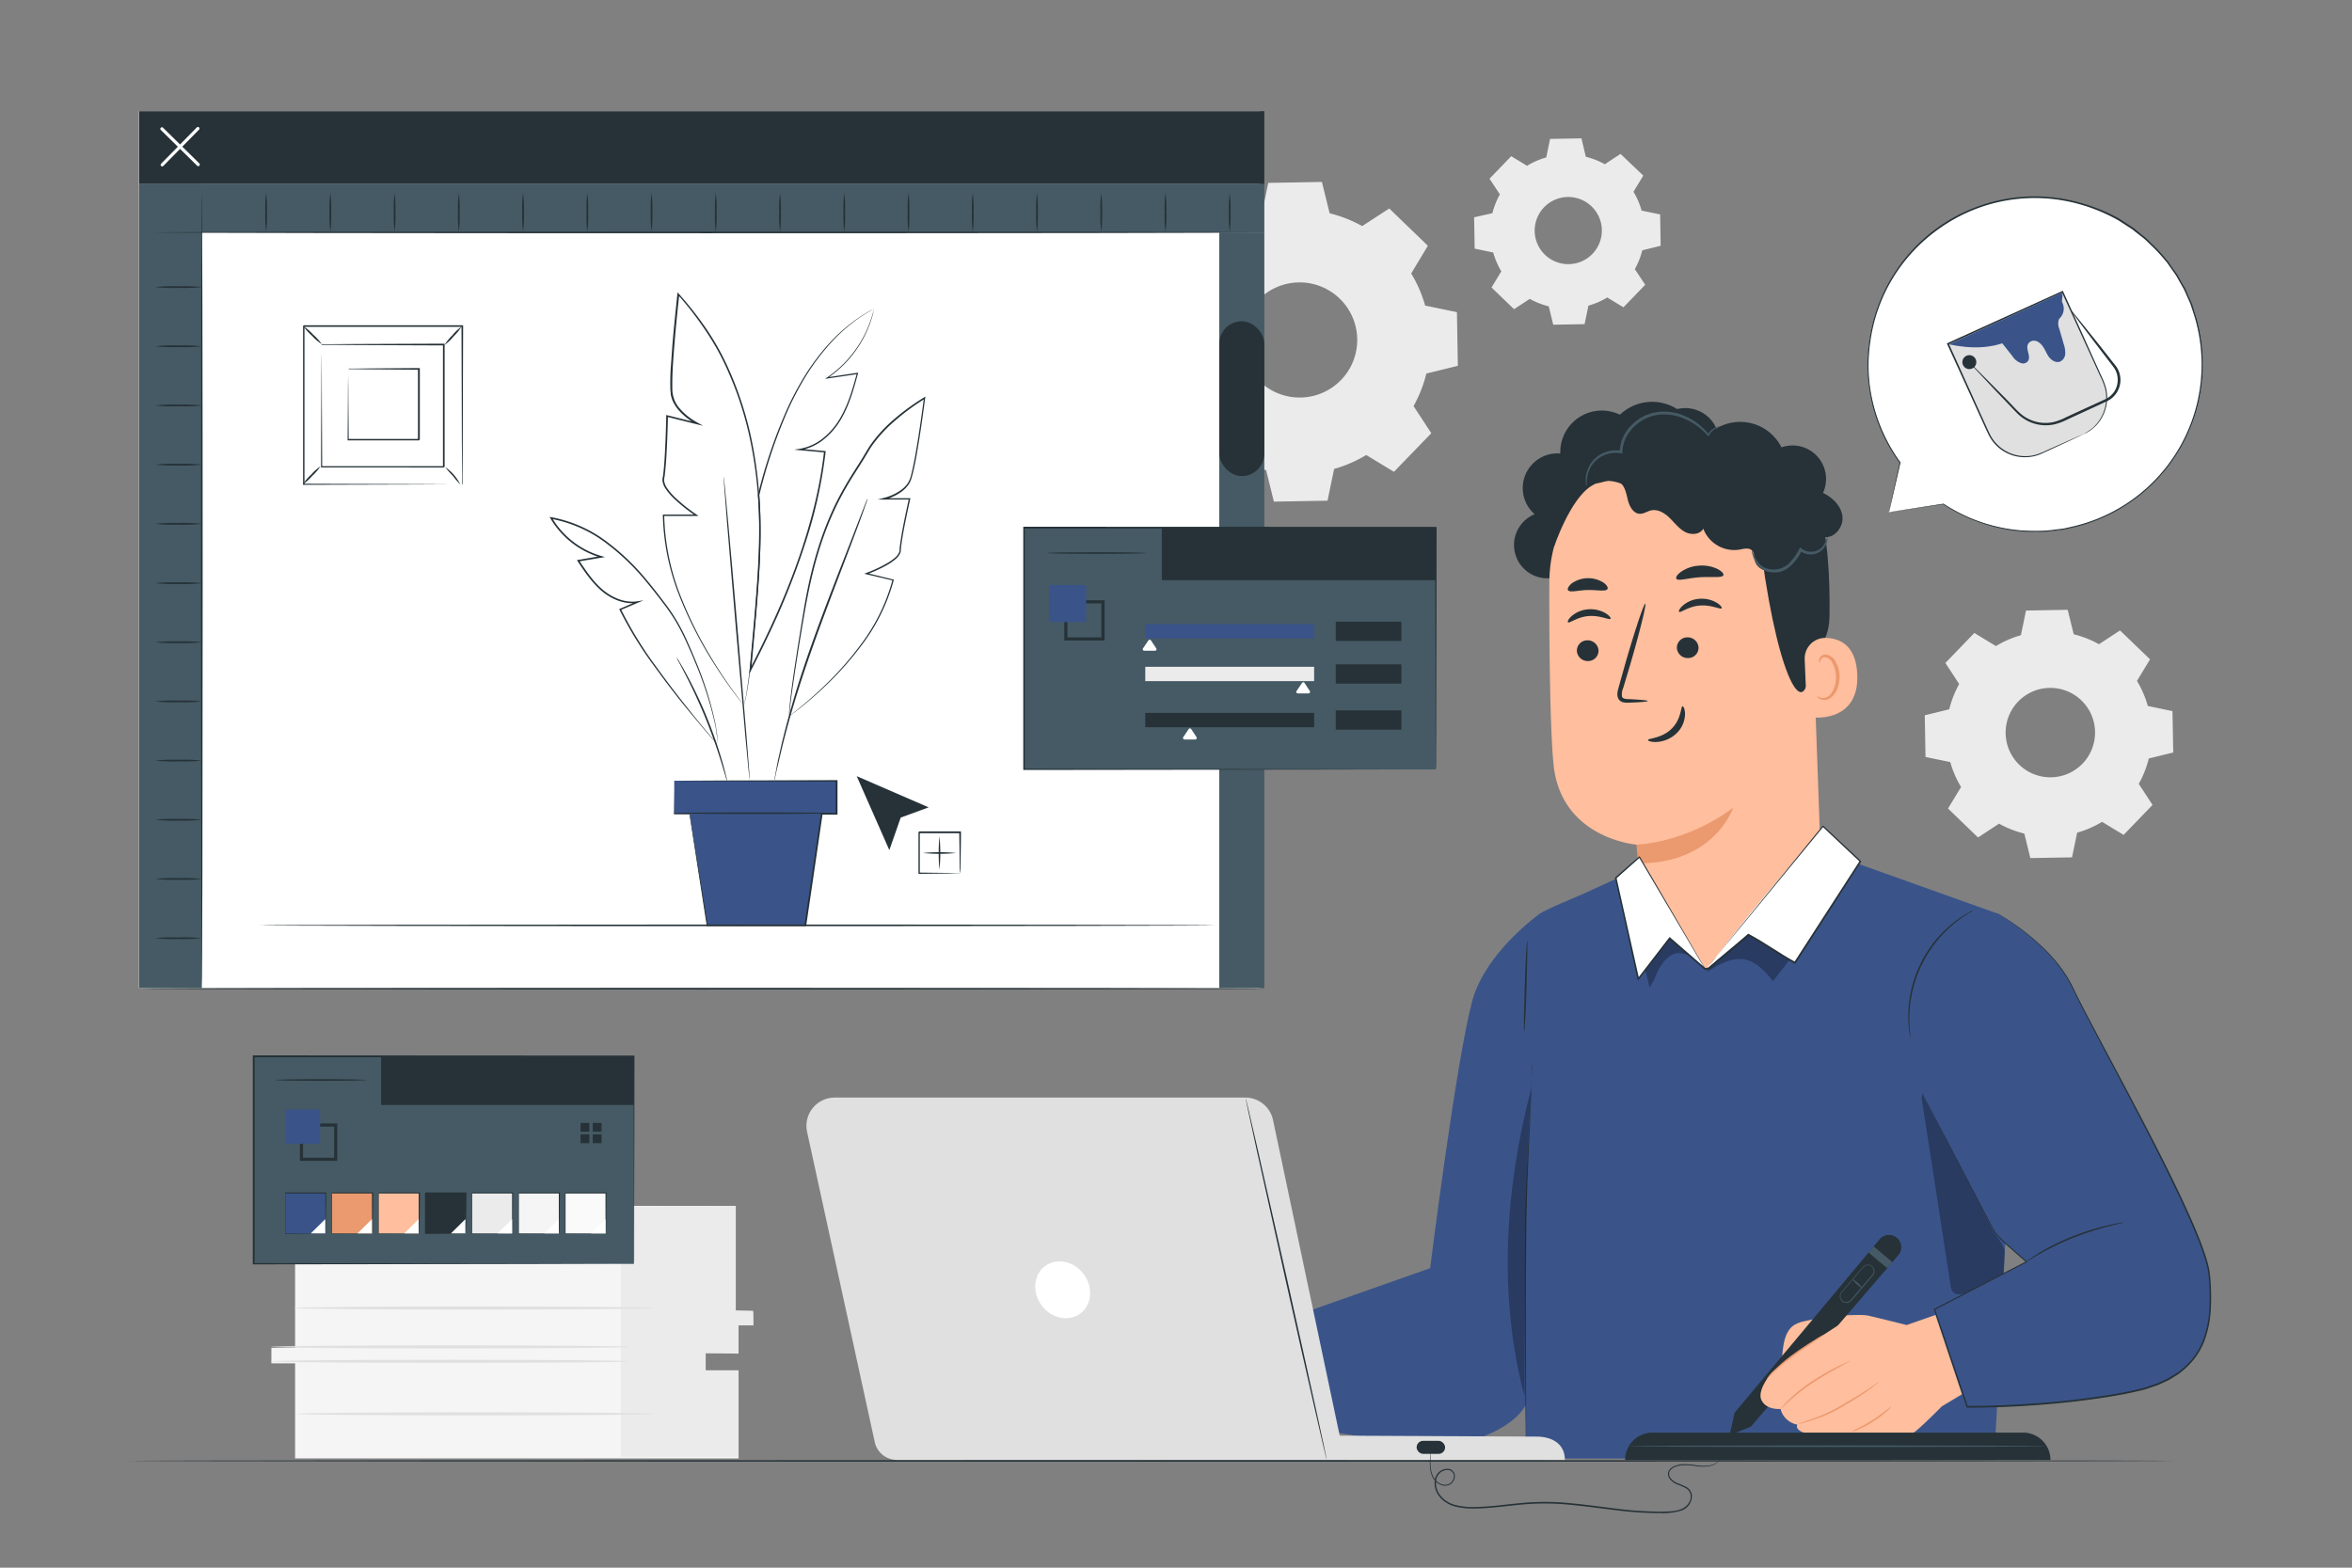 <svg xmlns="http://www.w3.org/2000/svg" viewBox="0 0 750 500"><rect x="0" y="0" width="750" height="500" fill="#808080" stroke="none"/><g id="freepik--background-complete--inject-14"><path d="M94.1,384.6v45.3H86.54v4.92H94.1v30.33H235.51v-27.6H225v-6h10.48v-9h4.65v-4.1h-5.53V384.6Z" style="fill:#f5f5f5"></path><polygon points="197.96 384.73 197.96 464.64 235.51 464.64 235.51 437.05 225.03 437.05 225.03 431.54 235.51 431.73 235.51 422.71 240.25 422.72 240.16 418.06 234.63 417.93 234.63 384.6 197.96 384.73" style="fill:#ebebeb"></polygon><path d="M200.63,434.17c0,.28-25.59.5-57.14.5s-57.15-.22-57.15-.5,25.58-.5,57.15-.5S200.63,433.89,200.63,434.17Z" style="fill:#e0e0e0"></path><path d="M200.63,429.57c0,.28-25.59.5-57.14.5s-57.15-.22-57.15-.5,25.58-.5,57.15-.5S200.63,429.29,200.63,429.57Z" style="fill:#e0e0e0"></path><path d="M208,417.18c0,.28-25.59.51-57.14.51s-57.15-.23-57.15-.51,25.58-.5,57.15-.5S208,416.91,208,417.18Z" style="fill:#e0e0e0"></path><path d="M208.68,450.94c0,.27-25.59.5-57.15.5s-57.14-.23-57.14-.5,25.58-.51,57.14-.51S208.68,450.66,208.68,450.94Z" style="fill:#e0e0e0"></path><path d="M392.08,72.91a41.89,41.89,0,0,1,10.23-4.45l2.11-10.13,17.11-.3,2.46,10a41.67,41.67,0,0,1,10.38,4.08L443,66.49l12.31,11.89L450,87.22a41.79,41.79,0,0,1,4.45,10.24l10.13,2.1.3,17.11-10.05,2.47a41.82,41.82,0,0,1-4.08,10.38l5.66,8.65L444.5,150.48l-8.84-5.36a42.14,42.14,0,0,1-10.24,4.44l-2.1,10.13-17.11.3-2.47-10.05a41.82,41.82,0,0,1-10.38-4.08l-8.65,5.67L372.4,139.64l5.36-8.84a41.85,41.85,0,0,1-4.44-10.23l-10.13-2.11-.3-17.11,10.05-2.46A41.67,41.67,0,0,1,377,88.51l-5.67-8.65,11.89-12.31,8.84,5.36ZM401.2,95.7a18.36,18.36,0,1,0,26-.46A18.36,18.36,0,0,0,401.2,95.7Z" style="fill:#ebebeb"></path><path d="M487.06,52.81a24.64,24.64,0,0,1,6-2.6l1.23-5.91,10-.17L505.68,50a24.88,24.88,0,0,1,6.06,2.38l5-3.3L524,56l-3.12,5.16a24.61,24.61,0,0,1,2.59,6l5.91,1.23.17,10-5.86,1.44a24.26,24.26,0,0,1-2.38,6l3.31,5-6.94,7.18-5.16-3.13a24.31,24.31,0,0,1-6,2.6l-1.23,5.9-10,.18-1.43-5.86a24.72,24.72,0,0,1-6.06-2.38l-5,3.3-7.19-6.93,3.13-5.16a24.22,24.22,0,0,1-2.59-6l-5.91-1.23-.18-10L475.89,68a24.29,24.29,0,0,1,2.39-6l-3.31-5,6.93-7.18,5.16,3.13Zm5.32,13.29a10.71,10.71,0,1,0,15.15-.26A10.71,10.71,0,0,0,492.38,66.1Z" style="fill:#ebebeb"></path><path d="M636.47,206.05a32.72,32.72,0,0,1,7.95-3.46l1.63-7.86,13.29-.24,1.92,7.81a32.41,32.41,0,0,1,8.06,3.17l6.71-4.4,9.57,9.23-4.17,6.86a32.89,32.89,0,0,1,3.46,8l7.86,1.64L693,240l-7.8,1.91A32.11,32.11,0,0,1,682,250l4.4,6.72-9.23,9.56-6.87-4.16a32.24,32.24,0,0,1-7.94,3.45l-1.64,7.87-13.29.23-1.91-7.8a32.89,32.89,0,0,1-8.06-3.17l-6.72,4.4-9.56-9.23,4.16-6.87a32.31,32.31,0,0,1-3.45-7.95L614,241.43l-.23-13.29,7.8-1.92a33.21,33.21,0,0,1,3.17-8.06l-4.4-6.71,9.23-9.57,6.87,4.17Zm7.08,17.7a14.26,14.26,0,1,0,20.17-.35A14.26,14.26,0,0,0,643.55,223.75Z" style="fill:#ebebeb"></path></g><g id="freepik--Table--inject-14"><path d="M693,465.93c0,.14-146,.26-326,.26s-326-.12-326-.26,146-.26,326-.26S693,465.78,693,465.93Z" style="fill:#263238"></path></g><g id="freepik--Artboard--inject-14"><rect x="44.33" y="35.46" width="357.42" height="279.68" style="fill:#fff"></rect><rect x="44.4" y="35.46" width="358.76" height="23.26" style="fill:#263238"></rect><rect x="44.4" y="58.72" width="19.96" height="256.42" style="fill:#455a64"></rect><rect x="44.4" y="58.72" width="358.76" height="15.41" style="fill:#455a64"></rect><path d="M51.72,53.07a.49.49,0,0,1-.35-.14.5.5,0,0,1,0-.71L62.76,40.64a.49.49,0,0,1,.7,0,.5.5,0,0,1,0,.71L52.08,52.92A.51.51,0,0,1,51.72,53.07Z" style="fill:#fff"></path><path d="M63.21,53a.47.47,0,0,1-.35-.15L51.28,41.45a.5.5,0,0,1,.7-.72L63.56,52.12a.5.5,0,0,1,0,.71A.47.47,0,0,1,63.21,53Z" style="fill:#fff"></path><path d="M401.29,74.13c0,.14-78.77.26-175.92.26s-175.94-.12-175.94-.26,78.76-.26,175.94-.26S401.29,74,401.29,74.13Z" style="fill:#263238"></path><path d="M64.36,314.23c-.14,0-.26-56.57-.26-126.34s.12-126.34.26-126.34.26,56.55.26,126.34S64.5,314.23,64.36,314.23Z" style="fill:#263238"></path><path d="M84.86,73.87a35.94,35.94,0,0,1-.26-6.16,35.94,35.94,0,0,1,.26-6.16,37.2,37.2,0,0,1,.26,6.16A37.2,37.2,0,0,1,84.86,73.87Z" style="fill:#263238"></path><path d="M105.34,73.87a37.2,37.2,0,0,1-.26-6.16,37.2,37.2,0,0,1,.26-6.16,35.94,35.94,0,0,1,.26,6.16A35.94,35.94,0,0,1,105.34,73.87Z" style="fill:#263238"></path><path d="M125.83,73.87a35.94,35.94,0,0,1-.26-6.16,35.94,35.94,0,0,1,.26-6.16,37.2,37.2,0,0,1,.26,6.16A37.2,37.2,0,0,1,125.83,73.87Z" style="fill:#263238"></path><path d="M146.31,73.87a37.2,37.2,0,0,1-.26-6.16,37.2,37.2,0,0,1,.26-6.16,35.94,35.94,0,0,1,.26,6.16A35.94,35.94,0,0,1,146.31,73.87Z" style="fill:#263238"></path><path d="M166.8,73.87a35.94,35.94,0,0,1-.26-6.16,35.94,35.94,0,0,1,.26-6.16,37.2,37.2,0,0,1,.26,6.16A37.2,37.2,0,0,1,166.8,73.87Z" style="fill:#263238"></path><path d="M187.28,73.87a37.2,37.2,0,0,1-.26-6.16,37.2,37.2,0,0,1,.26-6.16,35.94,35.94,0,0,1,.26,6.16A35.94,35.94,0,0,1,187.28,73.87Z" style="fill:#263238"></path><path d="M207.77,73.87a35.94,35.94,0,0,1-.26-6.16,35.94,35.94,0,0,1,.26-6.16,37.2,37.2,0,0,1,.26,6.16A37.2,37.2,0,0,1,207.77,73.87Z" style="fill:#263238"></path><path d="M228.25,73.87a37.2,37.2,0,0,1-.26-6.16,37.2,37.2,0,0,1,.26-6.16,35.94,35.94,0,0,1,.26,6.16A35.94,35.94,0,0,1,228.25,73.87Z" style="fill:#263238"></path><path d="M248.74,73.87a35.94,35.94,0,0,1-.26-6.16,35.94,35.94,0,0,1,.26-6.16,37.2,37.2,0,0,1,.26,6.16A37.2,37.2,0,0,1,248.74,73.87Z" style="fill:#263238"></path><path d="M269.22,73.87a37.2,37.2,0,0,1-.26-6.16,37.2,37.2,0,0,1,.26-6.16,37.2,37.2,0,0,1,.26,6.16A37.2,37.2,0,0,1,269.22,73.87Z" style="fill:#263238"></path><path d="M289.71,73.87a35.94,35.94,0,0,1-.26-6.16,35.94,35.94,0,0,1,.26-6.16,37.2,37.2,0,0,1,.26,6.16A37.2,37.2,0,0,1,289.71,73.87Z" style="fill:#263238"></path><path d="M310.19,73.87a37.2,37.2,0,0,1-.26-6.16,37.2,37.2,0,0,1,.26-6.16,37.2,37.2,0,0,1,.26,6.16A37.2,37.2,0,0,1,310.19,73.87Z" style="fill:#263238"></path><path d="M330.68,73.87a35.29,35.29,0,0,1-.27-6.16,35.29,35.29,0,0,1,.27-6.16,37.2,37.2,0,0,1,.26,6.16A37.2,37.2,0,0,1,330.68,73.87Z" style="fill:#263238"></path><path d="M351.16,73.87a37.2,37.2,0,0,1-.26-6.16,37.2,37.2,0,0,1,.26-6.16,37.2,37.2,0,0,1,.26,6.16A37.2,37.2,0,0,1,351.16,73.87Z" style="fill:#263238"></path><path d="M371.64,73.87a37.2,37.2,0,0,1-.26-6.16,37.2,37.2,0,0,1,.26-6.16,35.29,35.29,0,0,1,.27,6.16A35.29,35.29,0,0,1,371.64,73.87Z" style="fill:#263238"></path><path d="M392.13,73.87a37.2,37.2,0,0,1-.26-6.16,37.2,37.2,0,0,1,.26-6.16,37.2,37.2,0,0,1,.26,6.16A37.2,37.2,0,0,1,392.13,73.87Z" style="fill:#263238"></path><path d="M64.36,91.56a52.57,52.57,0,0,1-7.46.26,52.66,52.66,0,0,1-7.47-.26,54.51,54.51,0,0,1,7.47-.26A54.42,54.42,0,0,1,64.36,91.56Z" style="fill:#263238"></path><path d="M64.36,110.44a52.57,52.57,0,0,1-7.46.26,52.66,52.66,0,0,1-7.47-.26,54.51,54.51,0,0,1,7.47-.26A54.42,54.42,0,0,1,64.36,110.44Z" style="fill:#263238"></path><path d="M64.36,129.32a54.42,54.42,0,0,1-7.46.26,54.51,54.51,0,0,1-7.47-.26,54.51,54.51,0,0,1,7.47-.26A54.42,54.42,0,0,1,64.36,129.32Z" style="fill:#263238"></path><path d="M64.36,148.2a54.42,54.42,0,0,1-7.46.26,54.51,54.51,0,0,1-7.47-.26,52.66,52.66,0,0,1,7.47-.26A52.57,52.57,0,0,1,64.36,148.2Z" style="fill:#263238"></path><path d="M64.36,167.07a52.57,52.57,0,0,1-7.46.26,52.66,52.66,0,0,1-7.47-.26,54.51,54.51,0,0,1,7.47-.26A54.42,54.42,0,0,1,64.36,167.07Z" style="fill:#263238"></path><path d="M64.36,186a54.42,54.42,0,0,1-7.46.26,54.51,54.51,0,0,1-7.47-.26,54.51,54.51,0,0,1,7.47-.26A54.42,54.42,0,0,1,64.36,186Z" style="fill:#263238"></path><path d="M64.36,204.83a54.42,54.42,0,0,1-7.46.26,54.51,54.51,0,0,1-7.47-.26,52.66,52.66,0,0,1,7.47-.26A52.57,52.57,0,0,1,64.36,204.83Z" style="fill:#263238"></path><path d="M64.36,223.71a54.42,54.42,0,0,1-7.46.26,54.51,54.51,0,0,1-7.47-.26,52.66,52.66,0,0,1,7.47-.26A52.57,52.57,0,0,1,64.36,223.71Z" style="fill:#263238"></path><path d="M64.36,242.58a52.57,52.57,0,0,1-7.46.26,52.66,52.66,0,0,1-7.47-.26,54.51,54.51,0,0,1,7.47-.26A54.42,54.42,0,0,1,64.36,242.58Z" style="fill:#263238"></path><path d="M64.36,261.46a54.42,54.42,0,0,1-7.46.26,54.51,54.51,0,0,1-7.47-.26,54.51,54.51,0,0,1,7.47-.26A54.42,54.42,0,0,1,64.36,261.46Z" style="fill:#263238"></path><path d="M64.36,280.34a54.42,54.42,0,0,1-7.46.26,54.51,54.51,0,0,1-7.47-.26,52.66,52.66,0,0,1,7.47-.26A52.57,52.57,0,0,1,64.36,280.34Z" style="fill:#263238"></path><path d="M64.36,299.21a51.61,51.61,0,0,1-7.46.27,51.7,51.7,0,0,1-7.47-.27A54.51,54.51,0,0,1,56.9,299,54.42,54.42,0,0,1,64.36,299.21Z" style="fill:#263238"></path><path d="M278.73,98.5c0,.1-.05.22-.1.44s-.15.76-.3,1.36a35.4,35.4,0,0,1-1.76,5,35.89,35.89,0,0,1-12.74,15.34l-.11-.28,9.67-1.46.27,0-.07.26c-1.23,4.42-2.49,9.38-5.17,14.14a23.35,23.35,0,0,1-5.31,6.49,16.66,16.66,0,0,1-8,3.81v-.45l7.93.7.24,0,0,.24A150.62,150.62,0,0,1,256.89,173a236.43,236.43,0,0,1-12.14,30.23c-1.68,3.58-3.45,7.07-5.2,10.49l-.6,1.18.11-1.32c1.75-20.16,3.91-39.11,2.62-55.65v-.08A160.74,160.74,0,0,1,251.19,130a96.11,96.11,0,0,1,5.86-10.82,74.09,74.09,0,0,1,6.24-8.39,54,54,0,0,1,10.94-9.72c.7-.48,1.35-.86,1.9-1.19s1-.6,1.43-.81l1.17-.6-1.16.68c-.74.41-1.87,1.09-3.26,2A54.7,54.7,0,0,0,263.49,111a72.65,72.65,0,0,0-6.16,8.38,96.83,96.83,0,0,0-5.8,10.81A161,161,0,0,0,242.12,158v-.08c1.33,16.61-.81,35.58-2.55,55.74l-.49-.15c1.75-3.42,3.51-6.9,5.19-10.47,9.7-20.21,16.47-40.59,18.49-59l.21.26-7.93-.71-1.84-.17,1.82-.28a16.2,16.2,0,0,0,7.8-3.68,23.1,23.1,0,0,0,5.24-6.37c2.66-4.68,3.93-9.61,5.18-14l.2.22-9.69,1.42-.67.1.57-.38A35.75,35.75,0,0,0,272,112.6a36.31,36.31,0,0,0,4.39-7.32,38.53,38.53,0,0,0,1.83-5C278.53,99.23,278.66,98.75,278.73,98.5Z" style="fill:#263238"></path><path d="M237.16,224.84a6.35,6.35,0,0,0,.21-.66c.13-.44.27-1.11.45-2,.33-1.77.72-4.39,1.13-7.79.82-6.81,1.71-16.71,2.59-29s1.18-27.21-2-43.43a109.14,109.14,0,0,0-7.9-24.67,79.28,79.28,0,0,0-6.75-12A105.1,105.1,0,0,0,216.17,94l.45-.15c-.54,4.84-1.06,10-1.49,15.2-.4,5-.83,10-.74,14.88a9.46,9.46,0,0,0,2.5,6.52,19.88,19.88,0,0,0,5.56,4.36l1.78,1-2-.49-9.55-2.39.31-.24q-.1,4.82-.31,9.5c-.16,3.12-.31,6.19-.69,9.21,0,.38-.11.76-.18,1.14a3,3,0,0,0,0,1,5.55,5.55,0,0,0,.82,2,18.21,18.21,0,0,0,2.84,3.3,52.2,52.2,0,0,0,6.7,5.31l.61.42H211.58l.22-.22A74.63,74.63,0,0,0,217.39,191a127,127,0,0,0,9.43,18.81c3,5,5.65,8.73,7.48,11.25.91,1.26,1.63,2.2,2.12,2.84l.55.72.19.25s-.07-.07-.2-.23l-.59-.7c-.5-.62-1.25-1.56-2.18-2.81-1.86-2.49-4.53-6.21-7.59-11.19a126,126,0,0,1-9.53-18.81,74.57,74.57,0,0,1-5.7-26.8v-.21H222l-.12.41a53.06,53.06,0,0,1-6.78-5.35,19,19,0,0,1-2.91-3.39,5.94,5.94,0,0,1-.89-2.15,3.43,3.43,0,0,1,0-1.2c.06-.36.14-.73.18-1.1.37-3,.51-6.06.66-9.17s.24-6.28.31-9.49v-.31l.31.07,9.56,2.39-.18.47a20,20,0,0,1-5.72-4.48,11.77,11.77,0,0,1-2-3.15,11.05,11.05,0,0,1-.52-1.81c0-.62-.14-1.25-.14-1.87-.06-2.47,0-5,.19-7.44s.33-5,.55-7.5c.43-5.22,1-10.37,1.49-15.22l.07-.57.38.43A106,106,0,0,1,225.31,105a80.72,80.72,0,0,1,6.78,12.08,110,110,0,0,1,7.9,24.78c3.16,16.28,2.81,31.24,1.9,43.54s-1.87,22.24-2.75,29c-.44,3.4-.86,6-1.23,7.79a17.11,17.11,0,0,1-.49,2A2.23,2.23,0,0,1,237.16,224.84Z" style="fill:#263238"></path><path d="M251.62,228.36a2.17,2.17,0,0,1,0-.58c0-.38,0-.95.09-1.69.12-1.49.36-3.69.73-6.51.74-5.64,2-13.81,3.67-23.94s4.23-22.29,10.22-34.73c1.51-3.09,3.25-6.17,5.15-9.24l2.92-4.62c1-1.55,1.87-3.16,2.91-4.77a43.61,43.61,0,0,1,7.74-8.53,72.59,72.59,0,0,1,9.62-7l.45-.28L295,127c-.53,4.08-1.13,8.39-1.81,12.75-.67,4.13-1.3,8.21-2.36,12.18a11,11,0,0,1-.49,1.47l-.35.71c-.13.23-.29.44-.43.66a10.06,10.06,0,0,1-2.22,2.15,17,17,0,0,1-5.51,2.49l-.06-.51,8.21,0h.32l-.07.31c-1.13,5.22-2.26,10.32-2.9,15.29,0,.31-.05.62-.07.93a2.91,2.91,0,0,1-.2,1,5.11,5.11,0,0,1-1.15,1.58,15.8,15.8,0,0,1-3,2.17,43.65,43.65,0,0,1-6.55,3l0-.43,8.46,2.07.21,0L285,185a60.23,60.23,0,0,1-10,20.47,102.05,102.05,0,0,1-11.62,13.14c-3.51,3.36-6.46,5.78-8.49,7.39-1,.8-1.81,1.39-2.35,1.79l-.62.44-.22.13.21-.17.59-.46c.53-.4,1.31-1,2.31-1.83,2-1.64,4.92-4.08,8.4-7.47a103.23,103.23,0,0,0,11.51-13.17,60.14,60.14,0,0,0,9.89-20.36l.16.26-8.47-2-.71-.18.69-.26a43.63,43.63,0,0,0,6.47-3,16.1,16.1,0,0,0,2.94-2.11,4.57,4.57,0,0,0,1-1.42,2.23,2.23,0,0,0,.17-.83c0-.32,0-.64.07-1,.64-5,1.77-10.11,2.89-15.35l.24.31-8.2,0-2,0,2-.52a16.39,16.39,0,0,0,5.32-2.41,9.45,9.45,0,0,0,2.1-2,7.79,7.79,0,0,0,1.2-2.67c1-3.91,1.66-8,2.33-12.12.68-4.35,1.28-8.66,1.81-12.73l.39.26a70.28,70.28,0,0,0-9.54,7,43.43,43.43,0,0,0-7.67,8.41c-1,1.56-1.91,3.21-2.91,4.76l-2.92,4.62a101.66,101.66,0,0,0-5.14,9.19c-6,12.35-8.53,24.51-10.3,34.58s-3,18.27-3.82,23.91c-.4,2.81-.67,5-.82,6.48S251.62,228.36,251.62,228.36Z" style="fill:#263238"></path><path d="M228.83,237.48c0-.29-.06-.8-.13-1.89-.07-.62-.17-1.39-.28-2.28s-.31-1.94-.58-3.1a115.07,115.07,0,0,0-6.25-19.13c-.8-2-1.69-4-2.66-6.15a68.47,68.47,0,0,0-3.31-6.48,63,63,0,0,0-4.41-6.43c-1.63-2.14-3.33-4.33-5.16-6.51a72.85,72.85,0,0,0-12.87-12.35,41.35,41.35,0,0,0-17.46-7.68l.27-.39a26.67,26.67,0,0,0,5.26,6.42,27,27,0,0,0,10.56,5.84l1.1.31-1.13.19-7.31,1.23.17-.39c2.36,3.59,4.73,7.11,7.89,9.66s7.06,4,10.78,3.42l1.93-.31-1.8.76-5.55,2.36.11-.3a121.66,121.66,0,0,0,11.35,18.49c3.78,5.27,7.27,9.73,10.17,13.38s5.25,6.46,6.86,8.38l1.83,2.19c.42.5.6.75.62.76a7.78,7.78,0,0,1-.67-.71l-1.89-2.15c-1.64-1.89-4-4.69-7-8.31s-6.45-8.07-10.26-13.32a120.44,120.44,0,0,1-11.46-18.52l-.1-.21.22-.09,5.54-2.38.14.45c-3.9.64-8-.92-11.17-3.5s-5.64-6.18-8-9.77l-.21-.33.38-.06,7.31-1.24,0,.5a27.52,27.52,0,0,1-16.13-12.49l-.28-.48.54.09a41.94,41.94,0,0,1,17.68,7.79,73.45,73.45,0,0,1,12.93,12.46c1.83,2.19,3.53,4.39,5.15,6.54a61.59,61.59,0,0,1,4.42,6.49,65.63,65.63,0,0,1,3.3,6.53q1.44,3.19,2.64,6.18A111.72,111.72,0,0,1,228,230.17c.26,1.17.39,2.21.54,3.12s.17,1.67.23,2.29C228.82,236.68,228.82,237.19,228.83,237.48Z" style="fill:#263238"></path><polygon points="215 249 215 259.57 219.94 259.57 225.54 295.13 256.86 295.13 262.08 259.57 266.82 259.57 266.82 249 215 249" style="fill:#3A548A"></polygon><path d="M215,249s.07,0,.23,0h.7l2.78,0,10.56-.06,37.55-.12h.24V249c0,3.35,0,6.9,0,10.57v.24h-5l.25-.22c-1.17,8-2.43,16.62-3.74,25.54-.5,3.39-1,6.74-1.48,10l0,.23h-.22l-31.32,0h-.2l0-.2c-2.26-14.61-4.17-26.88-5.51-35.57l.14.12-4.94,0h-.12v-.12c0-3.44.05-6.09.07-7.9q0-1.3,0-2c0-.45,0-.66,0-.66s0,.24,0,.7,0,1.16,0,2c0,1.79,0,4.42.07,7.83l-.12-.12,4.94,0h.12l0,.12c1.39,8.68,3.35,20.94,5.69,35.54l-.23-.2,31.32,0-.26.22c.49-3.29,1-6.64,1.47-10,1.32-8.92,2.59-17.54,3.77-25.53l0-.21h4.95l-.24.25c0-3.67,0-7.22,0-10.57l.23.23-37.4-.12-10.61-.06L216,249h-1Z" style="fill:#263238"></path><path d="M387.39,295.13c0,.14-68.17.26-152.24.26s-152.25-.12-152.25-.26,68.15-.26,152.25-.26S387.39,295,387.39,295.13Z" style="fill:#263238"></path><path d="M276.65,159.14a.78.78,0,0,1-.06.24c-.06.18-.14.4-.23.68-.22.63-.52,1.5-.91,2.6-.8,2.26-2,5.51-3.51,9.52-3,8-7.32,19-11.77,31.31-2.21,6.15-4.19,12-5.89,17.44s-3.07,10.31-4.13,14.45c-.56,2.07-1,4-1.38,5.61s-.71,3.08-1,4.25-.44,2-.59,2.7c-.06.28-.12.51-.16.69a.75.75,0,0,1-.08.24.94.94,0,0,1,0-.25c0-.19.07-.42.12-.7.12-.67.29-1.57.5-2.72s.49-2.62.87-4.27.76-3.56,1.31-5.64c1-4.16,2.37-9.08,4-14.5s3.64-11.32,5.85-17.47c4.45-12.3,8.83-23.29,11.92-31.27l3.66-9.46c.43-1.08.76-1.94,1-2.57l.27-.66A.7.7,0,0,1,276.65,159.14Z" style="fill:#263238"></path><path d="M230.75,151.84c.14,0,2.12,21.68,4.41,48.45s4.05,48.48,3.9,48.49-2.12-21.68-4.41-48.45S230.6,151.86,230.75,151.84Z" style="fill:#263238"></path><path d="M231.87,249.21a10.7,10.7,0,0,1-.52-1.6c-.31-1-.75-2.54-1.33-4.39-1.14-3.7-2.86-8.77-5.09-14.24s-4.56-10.29-6.33-13.74c-.88-1.72-1.61-3.11-2.13-4.06a10.78,10.78,0,0,1-.74-1.51,9.64,9.64,0,0,1,.92,1.41c.57.92,1.35,2.29,2.28,4a140.08,140.08,0,0,1,11.44,28c.53,1.87.93,3.39,1.17,4.45A9.06,9.06,0,0,1,231.87,249.21Z" style="fill:#263238"></path><path d="M266.68,259.35c0,.14-11.65.26-26,.26s-26-.12-26-.26,11.64-.26,26-.26S266.68,259.2,266.68,259.35Z" style="fill:#263238"></path><polygon points="273.19 247.55 283.59 271.14 287.22 260.76 296.12 257.5 273.19 247.55" style="fill:#263238"></polygon><rect x="293.05" y="265.53" width="13.07" height="13.07" style="fill:#fff"></rect><path d="M306.11,278.6s0-.37-.05-1,0-1.58-.06-2.68c0-2.35-.07-5.57-.11-9.4l.22.22-13.06,0c-.06,0,.49-.49.26-.26h0v6.88c0,2.19,0,4.26,0,6.17l-.22-.23,9.4.11,2.68.06a6.77,6.77,0,0,1,1,.06,7.79,7.79,0,0,1-.89,0l-2.63.06-9.54.11h-.23v-.22c0-1.91,0-4,0-6.17v-6.88h0l.26-.26,13.06,0h.23v.23c0,3.89-.09,7.16-.12,9.54,0,1.08,0,2-.06,2.63A4.61,4.61,0,0,1,306.11,278.6Z" style="fill:#263238"></path><path d="M299.58,277.38a54.56,54.56,0,0,1,0-10.64,54.56,54.56,0,0,1,0,10.64Z" style="fill:#263238"></path><path d="M304.9,272.06a54.56,54.56,0,0,1-10.64,0,54.56,54.56,0,0,1,10.64,0Z" style="fill:#263238"></path><rect x="388.8" y="74.13" width="14.36" height="241.01" style="fill:#455a64"></rect><rect x="388.8" y="102.47" width="14.36" height="49.37" rx="7.18" style="fill:#263238"></rect><path d="M147.33,154.56s0-.09,0-.25,0-.41,0-.71c0-.64,0-1.55,0-2.72,0-2.4,0-5.88-.06-10.3,0-8.85-.07-21.46-.11-36.57l.22.22-50.54,0c-.07,0,.49-.49.25-.25h0v13.61c0,4.46,0,8.83,0,13.07,0,8.49,0,16.5,0,23.85l-.23-.23,36.58.12,10.29.06,2.73,0h.71l.24,0h-.9l-2.69,0-10.24.06-36.72.11h-.22v-.22c0-7.35,0-15.36,0-23.85,0-4.24,0-8.61,0-13.07V104h0c-.23.22.32-.33.27-.27l50.54,0h.23V104c-.05,15.17-.09,27.83-.12,36.71,0,4.4,0,7.86-.06,10.25,0,1.16,0,2.05,0,2.68,0,.29,0,.51,0,.68A.94.94,0,0,1,147.33,154.56Z" style="fill:#263238"></path><path d="M102.56,109.78h.69l2.07,0,7.89-.06,28.35-.11h.22v.22c0,11.34,0,24.72,0,39,.05-.06-.5.49-.27.26H121l-18.39,0h-.23v-.23c0-11.71.09-21.47.12-28.34,0-3.38,0-6,.06-7.9,0-.88,0-1.57,0-2.07,0-.21,0-.38,0-.52s0-.17,0-.17a1.78,1.78,0,0,1,0,.2c0,.14,0,.32,0,.54,0,.51,0,1.21,0,2.11,0,1.87,0,4.55.06,8,0,6.84.07,16.55.11,28.2l-.22-.23,18.39,0h20.6l-.25.26c0-14.28,0-27.66,0-39l.23.23-28.2-.12-8-.06-2.11,0h-.55A.76.76,0,0,1,102.56,109.78Z" style="fill:#263238"></path><path d="M96.72,104a16.81,16.81,0,0,1,3.13,2.71,16.62,16.62,0,0,1,2.77,3.07,15.63,15.63,0,0,1-3.14-2.7A17,17,0,0,1,96.72,104Z" style="fill:#263238"></path><path d="M147.15,104.18a15.4,15.4,0,0,1-2.49,3.09,16,16,0,0,1-2.88,2.75,15,15,0,0,1,2.49-3.1A15.29,15.29,0,0,1,147.15,104.18Z" style="fill:#263238"></path><path d="M146.9,154.66a25.39,25.39,0,0,1-2.45-2.84A24.48,24.48,0,0,1,142,149a14.37,14.37,0,0,1,4.86,5.7Z" style="fill:#263238"></path><path d="M102.18,148.72a15.9,15.9,0,0,1-2.62,3.06,15.64,15.64,0,0,1-3,2.7,15.9,15.9,0,0,1,2.62-3.06A16,16,0,0,1,102.18,148.72Z" style="fill:#263238"></path><path d="M111.07,117.57a1.93,1.93,0,0,1,.39,0l1.19,0,4.56-.06,16.44-.12h.22v.23c0,6.57,0,14.31,0,22.57l-.27.26H121.72l-10.65,0h-.22v-.23c.05-6.77.09-12.42.11-16.44,0-1.92.05-3.46.06-4.56,0-.49,0-.88,0-1.18s0-.4,0-.39a2.64,2.64,0,0,1,0,.44q0,.46,0,1.23c0,1.11,0,2.66.05,4.61,0,4,.07,9.58.12,16.29l-.23-.22,10.65,0h11.92c.24-.23-.31.32-.25.26,0-8.26,0-16,0-22.57l.23.22-16.29-.11-4.62-.06-1.23,0Z" style="fill:#263238"></path><path d="M403.16,315.35c0,.14-80.08.26-178.84.26s-178.85-.12-178.85-.26,80.06-.26,178.85-.26S403.16,315.2,403.16,315.35Z" style="fill:#263238"></path></g><g id="freepik--tools-2--inject-14"><rect x="326.46" y="168.27" width="131.34" height="77.14" style="fill:#455a64"></rect><path d="M457.8,245.41s0-.48,0-1.4,0-2.27,0-4c0-3.55,0-8.76-.05-15.45,0-13.36-.06-32.62-.1-56.25l.2.2-131.33.06h0l.26-.26c0,27.31,0,53.39,0,77.14l-.24-.25,94.48.12,27.12.07,7.23,0h1.87l.64,0h-.62l-1.84,0-7.18,0-27.06.06-94.64.12h-.24v-.24c0-23.75,0-49.83,0-77.14V168h.27l131.33.05h.2v.21c0,23.68-.08,43-.11,56.38,0,6.66,0,11.86-.05,15.4,0,1.75,0,3.09,0,4S457.8,245.41,457.8,245.41Z" style="fill:#263238"></path><path d="M352.22,204.28H339.38V191.45h12.84Zm-11.84-1h10.84V192.45H340.38Z" style="fill:#263238"></path><rect x="370.48" y="168.27" width="87.32" height="16.76" style="fill:#263238"></rect><path d="M365.41,176.39c0,.15-7,.26-15.68.26s-15.69-.11-15.69-.26,7-.26,15.69-.26S365.41,176.25,365.41,176.39Z" style="fill:#263238"></path><rect x="334.52" y="186.58" width="11.83" height="11.83" style="fill:#3A548A"></rect><rect x="365.2" y="199.06" width="53.85" height="4.57" style="fill:#3A548A"></rect><path d="M366.22,204.23l-1.74,2.56a.48.48,0,0,0,.4.75h3.43a.48.48,0,0,0,.4-.75L367,204.23A.48.48,0,0,0,366.22,204.23Z" style="fill:#fff"></path><rect x="365.2" y="212.67" width="53.85" height="4.57" style="fill:#ebebeb"></rect><path d="M415.18,217.83l-1.74,2.57a.48.48,0,0,0,.4.75h3.43a.48.48,0,0,0,.4-.75L416,217.84A.48.48,0,0,0,415.18,217.83Z" style="fill:#fff"></path><rect x="365.2" y="227.37" width="53.85" height="4.57" style="fill:#263238"></rect><path d="M379.05,232.54l-1.74,2.56a.48.48,0,0,0,.4.75h3.43a.48.48,0,0,0,.4-.75l-1.69-2.56A.48.48,0,0,0,379.05,232.54Z" style="fill:#fff"></path><rect x="425.95" y="198.27" width="20.92" height="6.15" style="fill:#263238"></rect><rect x="425.95" y="211.88" width="20.92" height="6.15" style="fill:#263238"></rect><rect x="425.95" y="226.58" width="20.92" height="6.15" style="fill:#263238"></rect></g><g id="freepik--tools-1--inject-14"><rect x="80.88" y="336.95" width="121.25" height="66.15" style="fill:#455a64"></rect><path d="M202.14,403.1s0-.41,0-1.19,0-2,0-3.46c0-3,0-7.49-.05-13.22,0-11.45-.06-28-.1-48.28l.2.2-121.25.06h0l.26-.26c0,23.38,0,45.76,0,66.15l-.25-.24L168,403l25.08.07,6.69,0h2.33l-.57,0h-1.7l-6.65,0-25,.07-87.33.12h-.24v-.25c0-20.39,0-42.77,0-66.15v-.26h.27l121.25.07h.19V337c0,20.37-.08,36.92-.1,48.4,0,5.71,0,10.15,0,13.18,0,1.49,0,2.64,0,3.42S202.14,403.1,202.14,403.1Z" style="fill:#263238"></path><path d="M107.55,370.24H95.63V358.32h11.92Zm-10.92-1h9.92v-9.92H96.63Z" style="fill:#263238"></path><path d="M103.72,393.38a7.72,7.72,0,0,1,0-1q0-1-.06-2.61c0-2.29-.07-5.43-.12-9.16l.23.23-12.73,0,.26-.26h0v1.72c0,.58,0,1.14,0,1.71v3.29c0,2.13,0,4.15,0,6l-.22-.22,9.16.11,2.61.06c.61,0,.94,0,1,.05a4.53,4.53,0,0,1-.87.06l-2.56.05-9.3.12h-.23v-.23c0-1.85,0-3.87,0-6,0-1.07,0-2.17,0-3.29v-3.43h0l.26-.26,12.73,0H104v.22c0,3.79-.08,7-.11,9.3,0,1.05,0,1.9-.06,2.56A5.26,5.26,0,0,1,103.72,393.38Z" style="fill:#263238"></path><rect x="121.52" y="336.95" width="80.62" height="15.47" style="fill:#263238"></rect><path d="M116.84,344.46c0,.14-6.48.26-14.48.26s-14.48-.12-14.48-.26,6.49-.27,14.48-.27S116.84,344.31,116.84,344.46Z" style="fill:#263238"></path><rect x="91.18" y="353.86" width="10.92" height="10.92" style="fill:#3A548A"></rect><rect x="90.99" y="380.65" width="12.73" height="12.73" style="fill:#3A548A"></rect><polygon points="103.72 388.83 103.72 393.38 99.11 393.38 103.72 388.83" style="fill:#fff"></polygon><path d="M118.61,393.38s0-.35,0-1,0-1.54-.06-2.61c0-2.29-.06-5.43-.11-9.16l.22.23-12.73,0,.26-.26h0v3.43c0,1.12,0,2.22,0,3.29,0,2.13,0,4.15,0,6l-.23-.22,9.16.11,2.61.06c.61,0,.95,0,1,.05a4.4,4.4,0,0,1-.87.06l-2.56.05-9.3.12h-.22v-.23c0-1.85,0-3.87,0-6,0-1.07,0-2.17,0-3.29v-3.43h0l.26-.26,12.73,0h.23v.22c0,3.79-.09,7-.12,9.3,0,1.05,0,1.9,0,2.56A4.4,4.4,0,0,1,118.61,393.38Z" style="fill:#263238"></path><rect x="105.88" y="380.65" width="12.73" height="12.73" style="fill:#eb996e"></rect><polygon points="118.61 388.83 118.61 393.38 114.01 393.38 118.61 388.83" style="fill:#fff"></polygon><path d="M133.51,393.38a5.86,5.86,0,0,1,0-1q0-1-.06-2.61c0-2.29-.07-5.43-.12-9.16l.23.23-12.73,0,.26-.26h0v6.72c0,2.13,0,4.15,0,6l-.22-.22,9.15.11,2.62.06c.61,0,.94,0,1,.05a4.66,4.66,0,0,1-.87.06l-2.56.05-9.3.12h-.23v-.23c0-1.85,0-3.87,0-6v-6.72h0c-.23.23.32-.32.27-.26l12.73,0h.23v.22c0,3.79-.08,7-.11,9.3,0,1.05-.05,1.9-.06,2.56A7.34,7.34,0,0,1,133.51,393.38Z" style="fill:#263238"></path><rect x="120.78" y="380.65" width="12.73" height="12.73" style="fill:#ffbe9d"></rect><polygon points="133.51 388.83 133.51 393.38 128.9 393.38 133.51 388.83" style="fill:#fff"></polygon><path d="M148.4,393.38a7.72,7.72,0,0,1-.05-1q0-1-.06-2.61c0-2.29-.07-5.43-.11-9.16l.22.23-12.73,0,.26-.26h0v3.43c0,1.12,0,2.22,0,3.29,0,2.13,0,4.15,0,6l-.22-.22,9.16.11,2.61.06c.61,0,.94,0,1,.05a4.4,4.4,0,0,1-.87.06l-2.56.05-9.3.12h-.23v-.23c0-1.85,0-3.87,0-6,0-1.07,0-2.17,0-3.29v-3.43h0l.26-.26,12.73,0h.23v.22c0,3.79-.09,7-.12,9.3,0,1.05,0,1.9-.06,2.56A4.1,4.1,0,0,1,148.4,393.38Z" style="fill:#263238"></path><rect x="135.67" y="380.65" width="12.73" height="12.73" style="fill:#263238"></rect><polygon points="148.4 388.83 148.4 393.38 143.8 393.38 148.4 388.83" style="fill:#fff"></polygon><path d="M163.3,393.38a6.45,6.45,0,0,1-.06-1c0-.67,0-1.54-.05-2.61,0-2.29-.07-5.43-.12-9.16l.23.23-12.74,0c-.05.06.5-.49.26-.26h0v3.43c0,1.12,0,2.22,0,3.29,0,2.13,0,4.15,0,6l-.23-.22,9.16.11,2.61.06c.61,0,.95,0,1,.05a4.66,4.66,0,0,1-.87.06l-2.56.05-9.31.12h-.22v-.23c0-1.85,0-3.87,0-6v-6.72h0l.26-.26,12.74,0h.22v.22c-.05,3.79-.08,7-.11,9.3,0,1.05,0,1.9-.06,2.56A7.34,7.34,0,0,1,163.3,393.38Z" style="fill:#263238"></path><rect x="150.56" y="380.65" width="12.73" height="12.73" style="fill:#ebebeb"></rect><polygon points="163.3 388.83 163.3 393.38 158.69 393.38 163.3 388.83" style="fill:#fff"></polygon><path d="M178.19,393.38a7.72,7.72,0,0,1-.05-1q0-1-.06-2.61c0-2.29-.07-5.43-.11-9.16l.22.23-12.73,0,.26-.26h0v3.43c0,1.12,0,2.22,0,3.29,0,2.13,0,4.15,0,6l-.22-.22,9.16.11,2.61.06c.61,0,.94,0,1,.05a4.4,4.4,0,0,1-.87.06l-2.56.05-9.3.12h-.23v-.23c0-1.85,0-3.87,0-6,0-1.07,0-2.17,0-3.29v-3.43h0c-.24.23.31-.32.26-.26l12.73,0h.23v.22c0,3.79-.09,7-.12,9.3,0,1.05,0,1.9-.06,2.56A5.26,5.26,0,0,1,178.19,393.38Z" style="fill:#263238"></path><rect x="165.46" y="380.65" width="12.73" height="12.73" style="fill:#f5f5f5"></rect><polygon points="178.19 388.83 178.19 393.38 173.59 393.38 178.19 388.83" style="fill:#fff"></polygon><path d="M193.08,393.38s0-.35-.05-1,0-1.54-.06-2.61c0-2.29-.06-5.43-.11-9.16l.22.23-12.73,0,.26-.26h0v3.43c0,1.12,0,2.22,0,3.29,0,2.13,0,4.15,0,6l-.23-.22,9.16.11,2.61.06c.61,0,.95,0,1,.05a4.34,4.34,0,0,1-.86.06l-2.57.05-9.3.12h-.22v-.23c0-1.85,0-3.87,0-6,0-1.07,0-2.17,0-3.29v-3.43h0l.26-.26,12.73,0h.23v.22c-.05,3.79-.09,7-.12,9.3,0,1.05,0,1.9-.05,2.56A4.4,4.4,0,0,1,193.08,393.38Z" style="fill:#263238"></path><rect x="180.35" y="380.65" width="12.73" height="12.73" style="fill:#fafafa"></rect><polygon points="193.08 388.83 193.08 393.38 188.48 393.38 193.08 388.83" style="fill:#fff"></polygon><rect x="185.13" y="358.15" width="2.8" height="2.8" style="fill:#263238"></rect><rect x="189.02" y="358.15" width="2.8" height="2.8" style="fill:#263238"></rect><rect x="185.13" y="361.8" width="2.8" height="2.8" style="fill:#263238"></rect><rect x="189.02" y="361.8" width="2.8" height="2.8" style="fill:#263238"></rect></g><g id="freepik--Character--inject-14"><path d="M411.7,422H399.53s-27.47-9.92-33.12-9c-5.08.86-23.71,13.23-27.36,15.68a2.29,2.29,0,0,0-.88,1.13h0a4,4,0,0,0,2.22,5.07l.39.16-.17.55a6.6,6.6,0,0,0-.28,2.23,2.69,2.69,0,0,0,5,1.16l-.7,1.24a3.05,3.05,0,0,0-.39,1.67l.06,1.14a3.07,3.07,0,0,0,2.1,2.73h0a3,3,0,0,0,3.2-.84c2.36-2.6,7.75-6.39,11.2-7,3.07-.51,7.9-2,11-2a3.84,3.84,0,0,1,3.55,2.44h0c-2.05.15-12.62,5-17.67,7.62a5.43,5.43,0,0,0-2.94,4.07c-.18,1.58.62,3.24,3.75,2.5,6.71-1.56,15.08-4.48,15.08-4.48s6.23-1.78,10.26,1.06c5.68,4,8.28,5.48,13.16,3.86a41.84,41.84,0,0,0,8.47-3.93l9.6-1S424.12,425.5,411.7,422Z" style="fill:#ffbe9d"></path><path d="M409.11,443.37a3.65,3.65,0,0,1-.65.47,4.42,4.42,0,0,1-.84.5,7.71,7.71,0,0,1-1.21.55,13.25,13.25,0,0,1-8.37.28,13,13,0,0,1-5.14-2.79l-.6-.55-.54-.61a11.23,11.23,0,0,1-1-1.35c-.61-1-1.06-2-1.73-2.95a4.22,4.22,0,0,0-2.74-1.9,13.77,13.77,0,0,0-3.68,0,21.77,21.77,0,0,1-7.93-.78,22.88,22.88,0,0,1-6.82-3.26,23.18,23.18,0,0,1-2.78-2.31,1.74,1.74,0,0,1-.46-1.84,1.76,1.76,0,0,1,1.46-1.17h0l17.85-.75,5.12-.17,1.36,0a1.7,1.7,0,0,1,.47,0l-.47.06-1.35.1-5.11.31-17.84.93h0a1.26,1.26,0,0,0-.7,2.18,23,23,0,0,0,2.72,2.24,22.45,22.45,0,0,0,6.67,3.18,21.47,21.47,0,0,0,7.75.77,13.58,13.58,0,0,1,3.82,0,4.52,4.52,0,0,1,1.76.75,5.64,5.64,0,0,1,1.28,1.35c.69,1,1.14,2.07,1.72,3a11.42,11.42,0,0,0,1,1.3l.52.6.57.52a12.65,12.65,0,0,0,5,2.77,13.28,13.28,0,0,0,8.19-.12A20.14,20.14,0,0,0,409.11,443.37Z" style="fill:#eb996e"></path><path d="M546.49,135.09a10.87,10.87,0,0,0-11.7-4.62,14.89,14.89,0,0,0-18.24,1.8,13.24,13.24,0,0,0-19,12.38A11.05,11.05,0,0,0,489.37,164a10.62,10.62,0,0,0,6.1,20.24l50-36.6A10.88,10.88,0,0,0,546.49,135.09Z" style="fill:#263238"></path><path d="M494.05,185.84a45.1,45.1,0,0,1,41.51-44.91l2.33-.18c25.21-.54,39.75,20.57,39.59,45.79l3,83.87-2.61,10.78-33.94,28-17.05-15.1L522,269.41s-24.43-1.83-26.65-25.93C494.29,231.84,494,207.7,494.05,185.84Z" style="fill:#ffbe9d"></path><path d="M521.81,269.39s15.48-.3,30.87-11.77c0,0-6,17.95-30.29,17.7Z" style="fill:#eb996e"></path><path d="M502.83,207.62a3.45,3.45,0,0,0,3.59,3.21,3.3,3.3,0,0,0,3.31-3.39,3.46,3.46,0,0,0-3.6-3.21A3.3,3.3,0,0,0,502.83,207.62Z" style="fill:#263238"></path><path d="M500,198.48c.46.41,2.92-1.73,6.62-2s6.58,1.36,6.94.87c.18-.22-.32-1-1.57-1.76a9.47,9.47,0,0,0-5.6-1.25,9.13,9.13,0,0,0-5.23,2.16C500.1,197.45,499.78,198.29,500,198.48Z" style="fill:#263238"></path><path d="M534.72,206.67a3.45,3.45,0,0,0,3.6,3.21,3.3,3.3,0,0,0,3.31-3.38,3.47,3.47,0,0,0-3.6-3.22A3.31,3.31,0,0,0,534.72,206.67Z" style="fill:#263238"></path><path d="M535.43,195.13c.46.42,2.92-1.72,6.63-2s6.57,1.35,6.94.87c.18-.22-.32-1-1.58-1.77a9.46,9.46,0,0,0-5.59-1.24,9,9,0,0,0-5.23,2.16C535.53,194.1,535.21,195,535.43,195.13Z" style="fill:#263238"></path><path d="M525.41,223.58c0-.21-2.33-.43-6.1-.61-1,0-1.87-.14-2.08-.77a4.84,4.84,0,0,1,.41-2.86c.7-2.36,1.44-4.83,2.22-7.43,3.07-10.57,5.21-19.23,4.78-19.35s-3.26,8.35-6.32,18.92L516.21,219c-.27,1.1-.79,2.37-.19,3.75a2.35,2.35,0,0,0,1.66,1.26,6.34,6.34,0,0,0,1.63.1C523.08,224,525.42,223.79,525.41,223.58Z" style="fill:#263238"></path><path d="M536.53,225.27c-.61,0-.29,4-3.51,7.17s-7.54,3-7.52,3.59c0,.26,1,.71,2.83.61a10,10,0,0,0,6.3-2.77,8.78,8.78,0,0,0,2.68-6C537.33,226.19,536.8,225.23,536.53,225.27Z" style="fill:#263238"></path><path d="M534.54,184.55c.52.92,3.64-.2,7.52-.44s7.18.3,7.51-.69c.13-.47-.58-1.29-2-2a11.58,11.58,0,0,0-5.88-1,11.13,11.13,0,0,0-5.57,1.91C534.85,183.18,534.31,184.1,534.54,184.55Z" style="fill:#263238"></path><path d="M500,188.24c.65.85,3.21,0,6.29-.06s5.69.59,6.29-.3c.27-.42-.14-1.27-1.28-2.07a9.12,9.12,0,0,0-10.14.28C500.11,187,499.75,187.83,500,188.24Z" style="fill:#263238"></path><path d="M495.49,174.59s5.16-15.61,12.16-19.72c8.48-5,13.05,4.41,21.26,1.39s16.31-7.79,25.42-2c10,6.36,6,11.7,7.4,22.36,5.81,43.21,14.72,54.85,15.34,34.23.07-2.26,6.14-4.54,6.31-14.07.21-12.37-.5-27.3-3.94-35.79-2.89-7.15-7.48-11.89-15.43-16.88-12.55-7.88-28.83-6.77-39.79-4.78S493,155.76,495.49,174.59Z" style="fill:#263238"></path><path d="M575.48,210.33a6.56,6.56,0,0,1,6.57-6.87c4.53.07,9.74,2.22,10.18,11.54.79,16.54-16,13.92-16,13.45S575.75,217.25,575.48,210.33Z" style="fill:#ffbe9d"></path><path d="M579.51,222.05c.07-.05.3.19.8.39a2.82,2.82,0,0,0,2.15-.06c1.72-.72,3.06-3.57,3-6.55a9.48,9.48,0,0,0-1-4.08,3.32,3.32,0,0,0-2.27-2.11,1.46,1.46,0,0,0-1.66.87c-.2.47-.08.8-.17.83s-.37-.26-.27-1a1.92,1.92,0,0,1,.6-1.07,2.19,2.19,0,0,1,1.58-.49,4,4,0,0,1,3.13,2.42,9.8,9.8,0,0,1,1.22,4.56c0,3.33-1.51,6.53-3.86,7.34a3.12,3.12,0,0,1-2.66-.31C579.56,222.45,579.45,222.09,579.51,222.05Z" style="fill:#eb996e"></path><path d="M572.61,178.41c-2,1.63-4.17,3.32-6.73,3.78s-5.63-.79-6.27-3.31c-.29-1.13-.11-2.49-.94-3.31-1-1-2.62-.53-4-.27a10.57,10.57,0,0,1-11.53-6.68c-1.07,1.93-3.93,2.08-5.88,1s-3.29-2.91-4.87-4.45-3.73-2.86-5.89-2.38c-1.21.27-2.29,1.09-3.52,1.08-2.18,0-3.44-2.47-3.94-4.6s-1-4.61-2.88-5.63-3.94-.15-5.91.31-4.59.19-5.25-1.72a3.9,3.9,0,0,1,.5-3.05,10.71,10.71,0,0,1,12.28-5.05,14.52,14.52,0,0,1,26.38-4.93,14.74,14.74,0,0,1,23.91,3.48,10.68,10.68,0,0,1,13.24,14.54c3.1,1.45,5.88,4.2,6.21,7.6s-2.72,7.08-6.09,6.44a5.92,5.92,0,0,1-9.73,6.7" style="fill:#263238"></path><path d="M582.65,171.17c.05,0,.42,1.36-.77,3.25a5.37,5.37,0,0,1-3.15,2.24,5.71,5.71,0,0,1-4.81-1l.69-.16a16.84,16.84,0,0,1-3,4.37,9.44,9.44,0,0,1-2.85,2.11,6.38,6.38,0,0,1-3.3.57,6.47,6.47,0,0,1-5-2.35,9.37,9.37,0,0,1-1.61-3.32,3.37,3.37,0,0,1-.24-1.32c.07,0,.25.42.59,1.19a11,11,0,0,0,1.77,3c1.75,2.24,6.94,3,9.93-.56a16.57,16.57,0,0,0,2.83-4.1l.25-.51.44.35a5.09,5.09,0,0,0,4.08.95,4.87,4.87,0,0,0,2.86-1.82A8,8,0,0,0,582.65,171.17Z" style="fill:#455a64"></path><path d="M548.48,136c0,.06-.42.15-1.13.52a5.71,5.71,0,0,0-2.39,2.38l-.17.33-.25-.28a20.52,20.52,0,0,0-8.49-5.82,16.06,16.06,0,0,0-6.61-.91,13.49,13.49,0,0,0-6.82,2.55,13.73,13.73,0,0,0-3.85,4.28,11.2,11.2,0,0,0-1.41,5.11v.53l-.51-.1a9.31,9.31,0,0,0-6.79,1.38,9.07,9.07,0,0,0-3.43,4.32,12.36,12.36,0,0,0-.64,5,3.38,3.38,0,0,1-.31-1.34,9.28,9.28,0,0,1,.45-3.81,9.44,9.44,0,0,1,3.51-4.75,10,10,0,0,1,7.37-1.63l-.52.43a11.93,11.93,0,0,1,1.48-5.57,14.43,14.43,0,0,1,4.1-4.59,14.24,14.24,0,0,1,7.31-2.7,16.72,16.72,0,0,1,7,1,20.11,20.11,0,0,1,8.6,6.28l-.42,0a5.65,5.65,0,0,1,2.73-2.39A2.65,2.65,0,0,1,548.48,136Z" style="fill:#455a64"></path><path d="M640.28,369c-.91,0-2.81-77.45-2.81-77.45l-52.89-18.88L544,309.22l-20.71-32.6L505.06,285c-2.3,1.06-12.39,5.1-14.4,6.63-5.78,4.41-17.85,15-21.26,27.84-5.2,19.65-13.36,85-13.36,85L406.36,422l1.08,32,48.62,7.61c11.73-.42,25.93-5.38,30.5-13.52v17.08H635.93S641.18,369,640.28,369Z" style="fill:#3A548A"></path><path d="M488.36,339.54a2,2,0,0,1,0,.32v.95c0,.86,0,2.07,0,3.62-.06,3.14-.19,7.68-.44,13.3s-.6,12.3-.87,19.72-.37,15.58-.42,24.15c-.08,17.15,0,32.68,0,43.92,0,5.59,0,10.13,0,13.31,0,1.54,0,2.75,0,3.61,0,.39,0,.7,0,.94a1.19,1.19,0,0,1,0,.33,1.34,1.34,0,0,1,0-.32c0-.24,0-.56,0-.95,0-.86-.05-2.07-.08-3.61,0-3.18-.09-7.72-.16-13.31-.1-11.24-.2-26.77-.12-43.92.05-8.57.16-16.74.46-24.17s.69-14.11,1-19.72.49-10.15.61-13.29c.06-1.54.1-2.76.14-3.62,0-.39,0-.7.05-.94A1.34,1.34,0,0,1,488.36,339.54Z" style="fill:#263238"></path><g style="opacity:0.3"><path d="M488.36,346.89c-8.47,31.94-10.72,66.55-2.21,98.48C486.31,409.82,486.11,376.53,488.36,346.89Z"></path></g><g style="opacity:0.3"><path d="M612.75,350.21Q617.4,380.12,622,410a4,4,0,0,0,.65,1.94c1,1.26,2.94.93,4.48.49,3.74-1.09,9.63-1.49,11.65-4.83l.49-8.51c-.54-2.58-3-5.06-4.21-7.42q-10.89-22-21.76-44"></path></g><path d="M637.08,291.4s17.27,9.72,23.67,23.4c7.81,16.69,42.37,76.82,43.65,91.82s.76,32.15-24.83,37.26-52.31,4.77-52.31,4.77l-10.43-31.08,29.33-15.15L638.85,396a17.11,17.11,0,0,1-3.9-5l-22.07-42.5" style="fill:#3A548A"></path><path d="M612.88,348.52s.2.33.55,1l1.56,2.94,5.93,11.31,9.32,17.85,2.82,5.4,1.47,2.82a25.82,25.82,0,0,0,1.61,2.84,17.19,17.19,0,0,0,2.15,2.55c.81.78,1.71,1.52,2.58,2.3l5.42,4.75.22.19-.26.13-29.32,15.18.11-.27,10.46,31.07-.23-.17c8.48,0,17.34-.39,26.43-1.19,4.55-.39,9.15-.9,13.79-1.56s9.33-1.39,14-2.49l2.3-.56c.76-.21,1.5-.5,2.24-.75s1.5-.48,2.22-.79l2.12-1c.36-.17.71-.32,1.06-.5l1-.61c.66-.41,1.33-.8,2-1.23a26.42,26.42,0,0,0,3.46-3,21.36,21.36,0,0,0,4.75-7.71,33.24,33.24,0,0,0,1.82-8.79,69.2,69.2,0,0,0,0-8.88,38.41,38.41,0,0,0-.45-4.34,39.36,39.36,0,0,0-1.11-4.17c-.87-2.75-1.91-5.4-3-8s-2.22-5.15-3.35-7.66c-4.61-10-9.38-19.35-13.89-28.07s-8.81-16.77-12.7-24.14l-5.52-10.55c-.86-1.67-1.69-3.3-2.47-4.89-.38-.8-.76-1.58-1.14-2.36s-.77-1.5-1.15-2.23a45,45,0,0,0-5.36-7.47,68.29,68.29,0,0,0-5.5-5.45,83.1,83.1,0,0,0-8.5-6.54c-1-.69-1.81-1.19-2.34-1.52l-.8-.51s.29.15.83.46,1.34.81,2.37,1.48a78.79,78.79,0,0,1,8.57,6.48,66.57,66.57,0,0,1,5.56,5.44,45.14,45.14,0,0,1,5.42,7.49c.39.73.8,1.48,1.18,2.25s.75,1.55,1.14,2.34c.79,1.59,1.62,3.21,2.48,4.88q2.64,5,5.55,10.52c3.92,7.37,8.23,15.42,12.77,24.13s9.31,18,13.93,28.06c1.15,2.51,2.29,5.06,3.37,7.67s2.13,5.28,3,8a37.21,37.21,0,0,1,1.13,4.24,38.38,38.38,0,0,1,.46,4.4,70.28,70.28,0,0,1,0,9,33.73,33.73,0,0,1-1.84,8.93,21.7,21.7,0,0,1-4.87,7.88,25.66,25.66,0,0,1-3.53,3.12c-.65.43-1.33.83-2,1.25l-1,.62-1.08.51-2.15,1c-.73.32-1.5.53-2.25.8s-1.5.54-2.26.76l-2.33.56c-4.68,1.11-9.37,1.84-14,2.5s-9.26,1.17-13.81,1.57c-9.11.79-18,1.19-26.49,1.17h-.18l-.05-.17c-3.67-10.93-7.17-21.4-10.42-31.09l-.06-.18.17-.09,29.35-15.13,0,.32-5.41-4.76c-.87-.78-1.76-1.51-2.59-2.32a17.86,17.86,0,0,1-2.18-2.61,27.74,27.74,0,0,1-1.63-2.88c-.49-1-1-1.9-1.46-2.83q-1.44-2.79-2.8-5.4c-3.59-7-6.7-13-9.24-17.9l-5.83-11.35c-.66-1.3-1.17-2.29-1.51-3S612.88,348.52,612.88,348.52Z" style="fill:#263238"></path><path d="M629.21,290.35a16.81,16.81,0,0,1-1.6,1,42.62,42.62,0,0,0-4.2,3A39.34,39.34,0,0,0,608.86,324a43.08,43.08,0,0,0,.18,5.17c.11,1.22.2,1.89.16,1.9a2,2,0,0,1-.13-.48c-.05-.32-.16-.79-.23-1.4a33.55,33.55,0,0,1-.34-5.2,38.22,38.22,0,0,1,14.68-29.91,35.84,35.84,0,0,1,4.32-2.91c.53-.32,1-.52,1.25-.66S629.2,290.33,629.21,290.35Z" style="fill:#263238"></path><path d="M677.32,389.85a5.75,5.75,0,0,1-1.28.37l-3.51.88a99.06,99.06,0,0,0-11.35,3.66,84.32,84.32,0,0,0-10.74,5.16c-1.33.76-2.39,1.39-3.12,1.85a6.76,6.76,0,0,1-1.16.65,6.88,6.88,0,0,1,1.05-.82c.7-.51,1.73-1.19,3-2A70.94,70.94,0,0,1,661,394.28a80.58,80.58,0,0,1,11.45-3.54c1.49-.34,2.71-.58,3.56-.72A7.31,7.31,0,0,1,677.32,389.85Z" style="fill:#263238"></path><g style="opacity:0.3"><path d="M583.1,274.49a9.45,9.45,0,0,0-4.21,2.09,203.85,203.85,0,0,0-33.08,30.49l-1.68,3.11c3.73-2.46,8-5,12.36-4.13,3.74.79,6.45,3.92,8.88,6.87a311.86,311.86,0,0,0,24.46-35.61C587.85,275.78,585.58,274.17,583.1,274.49Z"></path></g><polygon points="543.97 309.22 558.89 290.35 581.33 263.56 593.25 274.75 572.35 307.11 557.51 298.18 543.97 309.22" style="fill:#fff"></polygon><g style="opacity:0.3"><path d="M517.05,284.82c2,10.62,6.91,19.48,8.9,30.1,2.37-3.1,1.8-4.42,4.17-7.52a8.54,8.54,0,0,1,3.47-3.09c2.55-1,5.36.49,7.68,1.91a86.65,86.65,0,0,0-11.93-10.93l-.18.86q-6-7.45-12.29-14.67"></path></g><polygon points="543.74 309.11 522.78 273.39 522.78 273.39 515.29 280.29 522.38 312.25 532.44 299.3 543.74 309.11" style="fill:#fff"></polygon><path d="M542.9,307.68l-.38-.59-1.06-1.76-4-6.79-14.8-25.05.28,0-7.54,6.62.06-.2c2.16,9.68,4.58,20.53,7.2,32.25l-.43-.1,10-13,.16-.21.2.17,11.31,9.81-.22-.06,1.22-.23-.13.06c3.63-3.23,7.65-6.42,11.56-9.82l1-.88.14-.12.16.09c5.21,2.78,9.89,6.23,14.84,8.93l-.34.09,20.91-32.35,0,.3c-4.14-3.91-8.12-7.65-11.9-11.2l.31,0-26.35,32-7.37,8.89L545.83,307c-.45.52-.69.78-.69.78s.21-.28.64-.82l1.89-2.37,7.27-9,26.22-32.15.15-.17.17.15,11.92,11.18.15.13-.11.16-20.87,32.38-.13.2-.21-.12c-5-2.72-9.67-6.17-14.84-8.92l.3,0-1,.88c-3.93,3.42-8,6.6-11.56,9.82l-.06,0-.07,0-1.21.23-.12,0-.1-.08-11.3-9.81.37,0L522.57,312.4l-.31.41-.11-.51L515,280l0-.12.09-.08,7.57-6.59.17-.15.11.2,14.66,25.13,3.95,6.84,1,1.79C542.8,307.46,542.9,307.68,542.9,307.68Z" style="fill:#263238"></path><path d="M487,300c.14,0,0,6.5-.21,14.52S486.18,329,486,329s-.05-6.5.21-14.52S486.84,300,487,300Z" style="fill:#263238"></path><path d="M575.7,421.33a10.53,10.53,0,0,0-3.65,1.33c-2.68,1.81-3.28,5.43-3.64,8.65-.11,1-.14,2.21.69,2.8a2.86,2.86,0,0,0,2.46,0,76.36,76.36,0,0,0,15.73-7c2.65-1.55,5.38-3.5,6.28-6.43l.17-1.26A75.11,75.11,0,0,0,575.7,421.33Z" style="fill:#ffbe9d"></path><path d="M599.35,395.28c-9.79,11.77-46.21,55.27-46.21,55.27l-1.39,6.24a.5.5,0,0,0,.67.57l5.86-2.31,47.05-54.7a3.92,3.92,0,0,0-.58-5.66h0A3.91,3.91,0,0,0,599.35,395.28Z" style="fill:#263238"></path><polygon points="595.85 399.49 601.79 404.47 603.44 402.55 597.48 397.53 595.85 399.49" style="fill:#455a64"></polygon><path d="M588.73,415.52a2.05,2.05,0,0,1-1.35-.5l0,0a2.11,2.11,0,0,1-.69-1.39,2.09,2.09,0,0,1,.5-1.53l6.82-8a2.09,2.09,0,0,1,1.43-.74,2.1,2.1,0,0,1,1.77,3.46l-6.82,8a2.11,2.11,0,0,1-1.43.74Zm-1.15-.65a1.86,1.86,0,0,0,2.57-.25l6.82-8a1.85,1.85,0,1,0-2.82-2.39l-6.82,8a1.86,1.86,0,0,0-.44,1.35,1.83,1.83,0,0,0,.65,1.26Z" style="fill:#455a64"></path><path d="M593.66,410.71c-.1.1-.82-.41-1.62-1.15s-1.35-1.42-1.26-1.52.82.41,1.62,1.14S593.75,410.6,593.66,410.71Z" style="fill:#455a64"></path><path d="M617.19,419.4,608,422.61s-8.43-2.12-12-2.94a9.2,9.2,0,0,0-7.11,1.25c-4.32,2.8-11.75,7.62-14.41,9.39s-9.45,7.39-9.45,7.39-4.93,5.65-3.32,8.89,6.07,2.78,6.07,2.78a6.73,6.73,0,0,0,5.34,5s-1.12,1.76,3.09,2.88,14,0,14,0,18,.74,19.71-.13,9.29-8.58,9.29-8.58l6.42-3.84Z" style="fill:#ffbe9d"></path><path d="M581.64,425.64a21.76,21.76,0,0,1-2.74,2c-1.73,1.19-4.15,2.78-6.73,4.65a66.3,66.3,0,0,0-6.31,5.17c-1.52,1.42-2.4,2.38-2.46,2.32s.16-.28.53-.74.94-1.1,1.67-1.85a50.63,50.63,0,0,1,6.27-5.32c2.59-1.88,5-3.43,6.83-4.54A21.82,21.82,0,0,1,581.64,425.64Z" style="fill:#eb996e"></path><path d="M590,434a4.61,4.61,0,0,1-.91.56L586.57,436c-2.16,1.17-5.13,2.8-8.25,4.85a61,61,0,0,0-7.57,5.83c-1.81,1.65-2.85,2.76-2.91,2.71a3.94,3.94,0,0,1,.65-.85c.44-.53,1.13-1.26,2-2.13a50.53,50.53,0,0,1,7.53-6,81.27,81.27,0,0,1,8.37-4.74c1.1-.54,2-1,2.64-1.24A3.59,3.59,0,0,1,590,434Z" style="fill:#eb996e"></path><path d="M599.15,440.62a4.59,4.59,0,0,1-.83.81c-.56.48-1.41,1.16-2.48,1.93-2.15,1.58-5.29,3.48-8.77,5.54a47.12,47.12,0,0,1-9.52,4.14c-1.27.41-2.3.71-3,.91a5.61,5.61,0,0,1-1.13.25,4.84,4.84,0,0,1,1.06-.45c.81-.28,1.79-.64,3-1.06a54.35,54.35,0,0,0,9.37-4.24c3.49-2.06,6.64-3.9,8.83-5.39,1.09-.73,2-1.36,2.56-1.79A5.4,5.4,0,0,1,599.15,440.62Z" style="fill:#eb996e"></path><path d="M603.05,448.65a7.78,7.78,0,0,1-1.54,1.58,33.05,33.05,0,0,1-4.25,3.19,34.11,34.11,0,0,1-4.69,2.49,7.63,7.63,0,0,1-2.09.72c-.06-.15,3-1.44,6.5-3.65S602.94,448.53,603.05,448.65Z" style="fill:#eb996e"></path><path d="M653.84,465.64H518.22a8.73,8.73,0,0,1,8.73-8.73H645.11a8.73,8.73,0,0,1,8.73,8.73Z" style="fill:#263238"></path><path d="M489.92,458.19l-62.72-.3L405.94,357.21a9,9,0,0,0-8.77-7.14H266.1a9,9,0,0,0-8.75,10.87l21.59,99a7.22,7.22,0,0,0,7.06,5.68H499C499,460.55,495,458.19,489.92,458.19Z" style="fill:#e0e0e0"></path><path d="M423.07,465.64c-.14,0-6.05-25.81-13.2-57.72s-12.84-57.81-12.7-57.85,6.05,25.81,13.21,57.73S423.21,465.61,423.07,465.64Z" style="fill:#263238"></path><path d="M345.58,406.38c3.11,4.18,2.62,9.81-1.09,12.56s-9.23,1.6-12.34-2.58-2.62-9.81,1.09-12.56S342.47,402.2,345.58,406.38Z" style="fill:#fff"></path><rect x="451.73" y="459.54" width="9.08" height="4.16" rx="2.08" style="fill:#263238"></rect><path d="M548.46,461.21s.1.09.27.29a2.66,2.66,0,0,1,.45,1.06,4.29,4.29,0,0,1-1.65,4,5.94,5.94,0,0,1-3,1.13,16.44,16.44,0,0,1-3.81-.1,21.61,21.61,0,0,0-4.32-.25,6.69,6.69,0,0,0-2.25.52,3.32,3.32,0,0,0-1.78,1.49,2.12,2.12,0,0,0,.49,2.24,5.29,5.29,0,0,0,2.16,1.5,21.37,21.37,0,0,1,2.65,1.14,3.59,3.59,0,0,1,1.83,2.44,4.92,4.92,0,0,1-3.31,5.09,19.28,19.28,0,0,1-6.62.83,109.78,109.78,0,0,1-14.21-.92c-4.9-.58-10-1.3-15.16-1.77a79.61,79.61,0,0,0-15.2,0c-4.9.45-9.63,1.13-14.18,1.21a24,24,0,0,1-6.64-.59,9.32,9.32,0,0,1-5.3-3.36,6.65,6.65,0,0,1-1.23-5.68,4.06,4.06,0,0,1,4.25-3,2.31,2.31,0,0,1,1.94,1.66,2.92,2.92,0,0,1-.48,2.4,3,3,0,0,1-1.94,1.26,3.79,3.79,0,0,1-2.15-.29,5.1,5.1,0,0,1-2.63-2.75,9.51,9.51,0,0,1-.66-3.14c-.08-1.93.1-3.42.1-4.42,0-.51,0-.89,0-1.15a1.91,1.91,0,0,1,0-.39,2.94,2.94,0,0,1,.05.39c0,.26.05.64.06,1.15,0,1-.1,2.5,0,4.4a9.2,9.2,0,0,0,.69,3.06,4.82,4.82,0,0,0,2.51,2.58,3.52,3.52,0,0,0,2,.26,2.63,2.63,0,0,0,1.72-1.15,2.6,2.6,0,0,0,.43-2.11,2,2,0,0,0-1.66-1.39,3.68,3.68,0,0,0-3.82,2.74,6.29,6.29,0,0,0,1.2,5.32,8.83,8.83,0,0,0,5.07,3.16,23.22,23.22,0,0,0,6.51.56c4.52-.09,9.23-.78,14.15-1.24a79.72,79.72,0,0,1,15.29,0c5.22.47,10.28,1.2,15.17,1.78a111.09,111.09,0,0,0,14.15.95c2.24-.05,4.5,0,6.45-.78a5,5,0,0,0,2.36-1.83,3.88,3.88,0,0,0,.69-2.75,3.12,3.12,0,0,0-1.61-2.16,19.44,19.44,0,0,0-2.6-1.13,5.78,5.78,0,0,1-2.3-1.62,3.18,3.18,0,0,1-.65-1.25,2.14,2.14,0,0,1,.13-1.39,3.58,3.58,0,0,1,2-1.66,7.53,7.53,0,0,1,2.37-.54,22.46,22.46,0,0,1,4.37.3,16.17,16.17,0,0,0,3.76.14,5.66,5.66,0,0,0,2.9-1,4.2,4.2,0,0,0,1.68-3.78A2.87,2.87,0,0,0,548.46,461.21Z" style="fill:#263238"></path><path d="M652.22,461.25c0,.14-29.76.26-66.46.26s-66.47-.12-66.47-.26S549,461,585.76,461,652.22,461.1,652.22,461.25Z" style="fill:#455a64"></path></g><g id="freepik--speech-bubble--inject-14"><path d="M602.28,163.39l17.43-2.67a53.39,53.39,0,1,0-13.83-13.21l0,0Z" style="fill:#fff"></path><path d="M602.28,163.39l.21-1,.66-3c.59-2.7,1.47-6.69,2.6-11.87a.11.11,0,0,1,.13-.09l0,0h0l-.16.15a54.06,54.06,0,0,1-5.85-10.19A52.58,52.58,0,0,1,596,123.32a52.06,52.06,0,0,1-.48-8.3,60,60,0,0,1,1-8.86,53,53,0,0,1,7-18.13,53.24,53.24,0,0,1,60.66-23.16,55.26,55.26,0,0,1,11.83,5l2.73,1.78,1.38.9c.45.31.86.67,1.29,1L684,75.65c.85.7,1.6,1.51,2.41,2.27a49.86,49.86,0,0,1,4.39,4.81l.53.61.47.66.92,1.33c.61.89,1.28,1.74,1.82,2.66s1.05,1.86,1.58,2.79c.26.46.53.92.78,1.39l.64,1.46,1.29,2.89c.4,1,.68,2,1,3a53.48,53.48,0,0,1-38.37,68.65l-2.22.5-1.1.24-1.11.13c-1.47.17-2.91.37-4.33.51a73.28,73.28,0,0,1-8.28-.08,53.19,53.19,0,0,1-24.79-8.64l.08,0-13,1.91-3.32.49-1.11.15,1.15-.2,3.34-.53,12.93-2,.07,0A53.75,53.75,0,0,0,630.3,166a52.91,52.91,0,0,0,14.17,3.16,70.09,70.09,0,0,0,8.22.06c1.41-.15,2.85-.34,4.31-.52l1.1-.13,1.08-.25,2.21-.5a53,53,0,0,0,38-68.1c-.34-1-.63-2-1-3l-1.28-2.87-.64-1.44c-.24-.46-.51-.91-.77-1.38q-.78-1.36-1.56-2.76c-.54-.91-1.2-1.75-1.8-2.63l-.92-1.31-.46-.66-.53-.61A50,50,0,0,0,686,78.29c-.8-.75-1.55-1.55-2.39-2.25l-2.55-2c-.43-.33-.84-.69-1.28-1l-1.37-.89-2.71-1.76a55.12,55.12,0,0,0-11.7-5,52.51,52.51,0,0,0-45.53,7.45,53.23,53.23,0,0,0-14.62,15.45,52.65,52.65,0,0,0-7,18,59.13,59.13,0,0,0-1,8.8,52.58,52.58,0,0,0,.44,8.24A53.35,53.35,0,0,0,606,147.44a.12.12,0,0,1,0,.16.11.11,0,0,1-.13,0l0,0,.17-.06c-1.18,5.14-2.09,9.09-2.71,11.78-.31,1.33-.55,2.35-.71,3.05S602.28,163.39,602.28,163.39Z" style="fill:#263238"></path><path d="M664.29,138.51l-13.24,6a12.79,12.79,0,0,1-16.94-6.35l-13-28.53L657.67,93l13,28.53A12.8,12.8,0,0,1,664.29,138.51Z" style="fill:#e0e0e0"></path><path d="M664.29,138.51a19.21,19.21,0,0,0,3.13-2.12,13.34,13.34,0,0,0,2.73-3.55,12.4,12.4,0,0,0,1.47-5.78,12,12,0,0,0-.45-3.5,22.3,22.3,0,0,0-1.46-3.6l-3.65-8-8.61-18.85.32.12L632.9,104.58l-11.65,5.29.13-.34,10.77,23.78c.83,1.8,1.6,3.59,2.41,5.26a12.61,12.61,0,0,0,12.24,6.88c2.94-.18,5.28-1.63,7.42-2.51l5.44-2.43,3.42-1.51.9-.38a1.32,1.32,0,0,1,.31-.11,2.18,2.18,0,0,1-.29.16l-.88.42-3.38,1.59-5.41,2.5-3.4,1.55a12.49,12.49,0,0,1-4.1,1.05,12.91,12.91,0,0,1-12.65-7c-.84-1.69-1.6-3.46-2.44-5.26-3.29-7.23-6.94-15.24-10.83-23.76l-.1-.23.23-.11,11.65-5.29,24.88-11.29.22-.1.1.22c3.1,6.85,6,13.2,8.54,18.88l3.61,8a24.3,24.3,0,0,1,1.45,3.67,12.13,12.13,0,0,1,.43,3.58,12.58,12.58,0,0,1-1.56,5.89,12.27,12.27,0,0,1-5.19,5.15l-.66.31A1,1,0,0,1,664.29,138.51Z" style="fill:#263238"></path><path d="M621.46,109.83c7.07,1.45,13.71,1.51,20.22-1.61s12.8-8.52,16.1-15Z" style="fill:#3A548A"></path><path d="M660.33,98.9s.24.21.63.66l1.66,2c1.48,1.86,3.51,4.39,6,7.47l4.1,5.19c.73,1,1.51,1.84,2.27,2.94a7.4,7.4,0,0,1,1.17,3.88,7.51,7.51,0,0,1-4.46,7l-8.17,3.77-4.15,1.91a20.57,20.57,0,0,1-4.21,1.61,12.79,12.79,0,0,1-8.43-1,13.32,13.32,0,0,1-3.28-2.3c-.92-.91-1.73-1.8-2.56-2.66l-4.56-4.78-6.56-7L628,115.77a3.61,3.61,0,0,1-.57-.71,4,4,0,0,1,.69.59l1.86,1.82c1.68,1.68,4,4,6.75,6.79,1.43,1.44,3,3,4.63,4.71s3.3,3.68,5.69,4.74a12,12,0,0,0,7.91.87,19.81,19.81,0,0,0,4-1.57l4.15-1.91,8.18-3.75a7,7,0,0,0,3-2.61,6.81,6.81,0,0,0,1-3.68,6.69,6.69,0,0,0-1-3.5c-.67-1-1.5-2-2.2-2.92l-4-5.24-5.77-7.64-1.54-2.1A4.34,4.34,0,0,1,660.33,98.9Z" style="fill:#263238"></path><path d="M630,114.58a2.22,2.22,0,1,1-2.94-1.1A2.22,2.22,0,0,1,630,114.58Z" style="fill:#263238"></path><path d="M657.46,93.58c.58.77-.22,2.11.2,3a4.34,4.34,0,0,1-.84,4.92,1.46,1.46,0,0,0-.26.34,4.16,4.16,0,0,0,.1,3l1.41,4.89a8.46,8.46,0,0,1,.49,3.1,2.88,2.88,0,0,1-1.66,2.5c-1.42.54-3-.56-3.79-1.84-1-1.59-1.54-3.58-3.39-4.54a2.29,2.29,0,0,0-2.64.28c-1.75,1.72,1,4.47-.59,6.14a2,2,0,0,1-1.79.51,5.27,5.27,0,0,1-3-2.31l-3.78-4.78,19.56-15.19" style="fill:#3A548A"></path></g></svg>